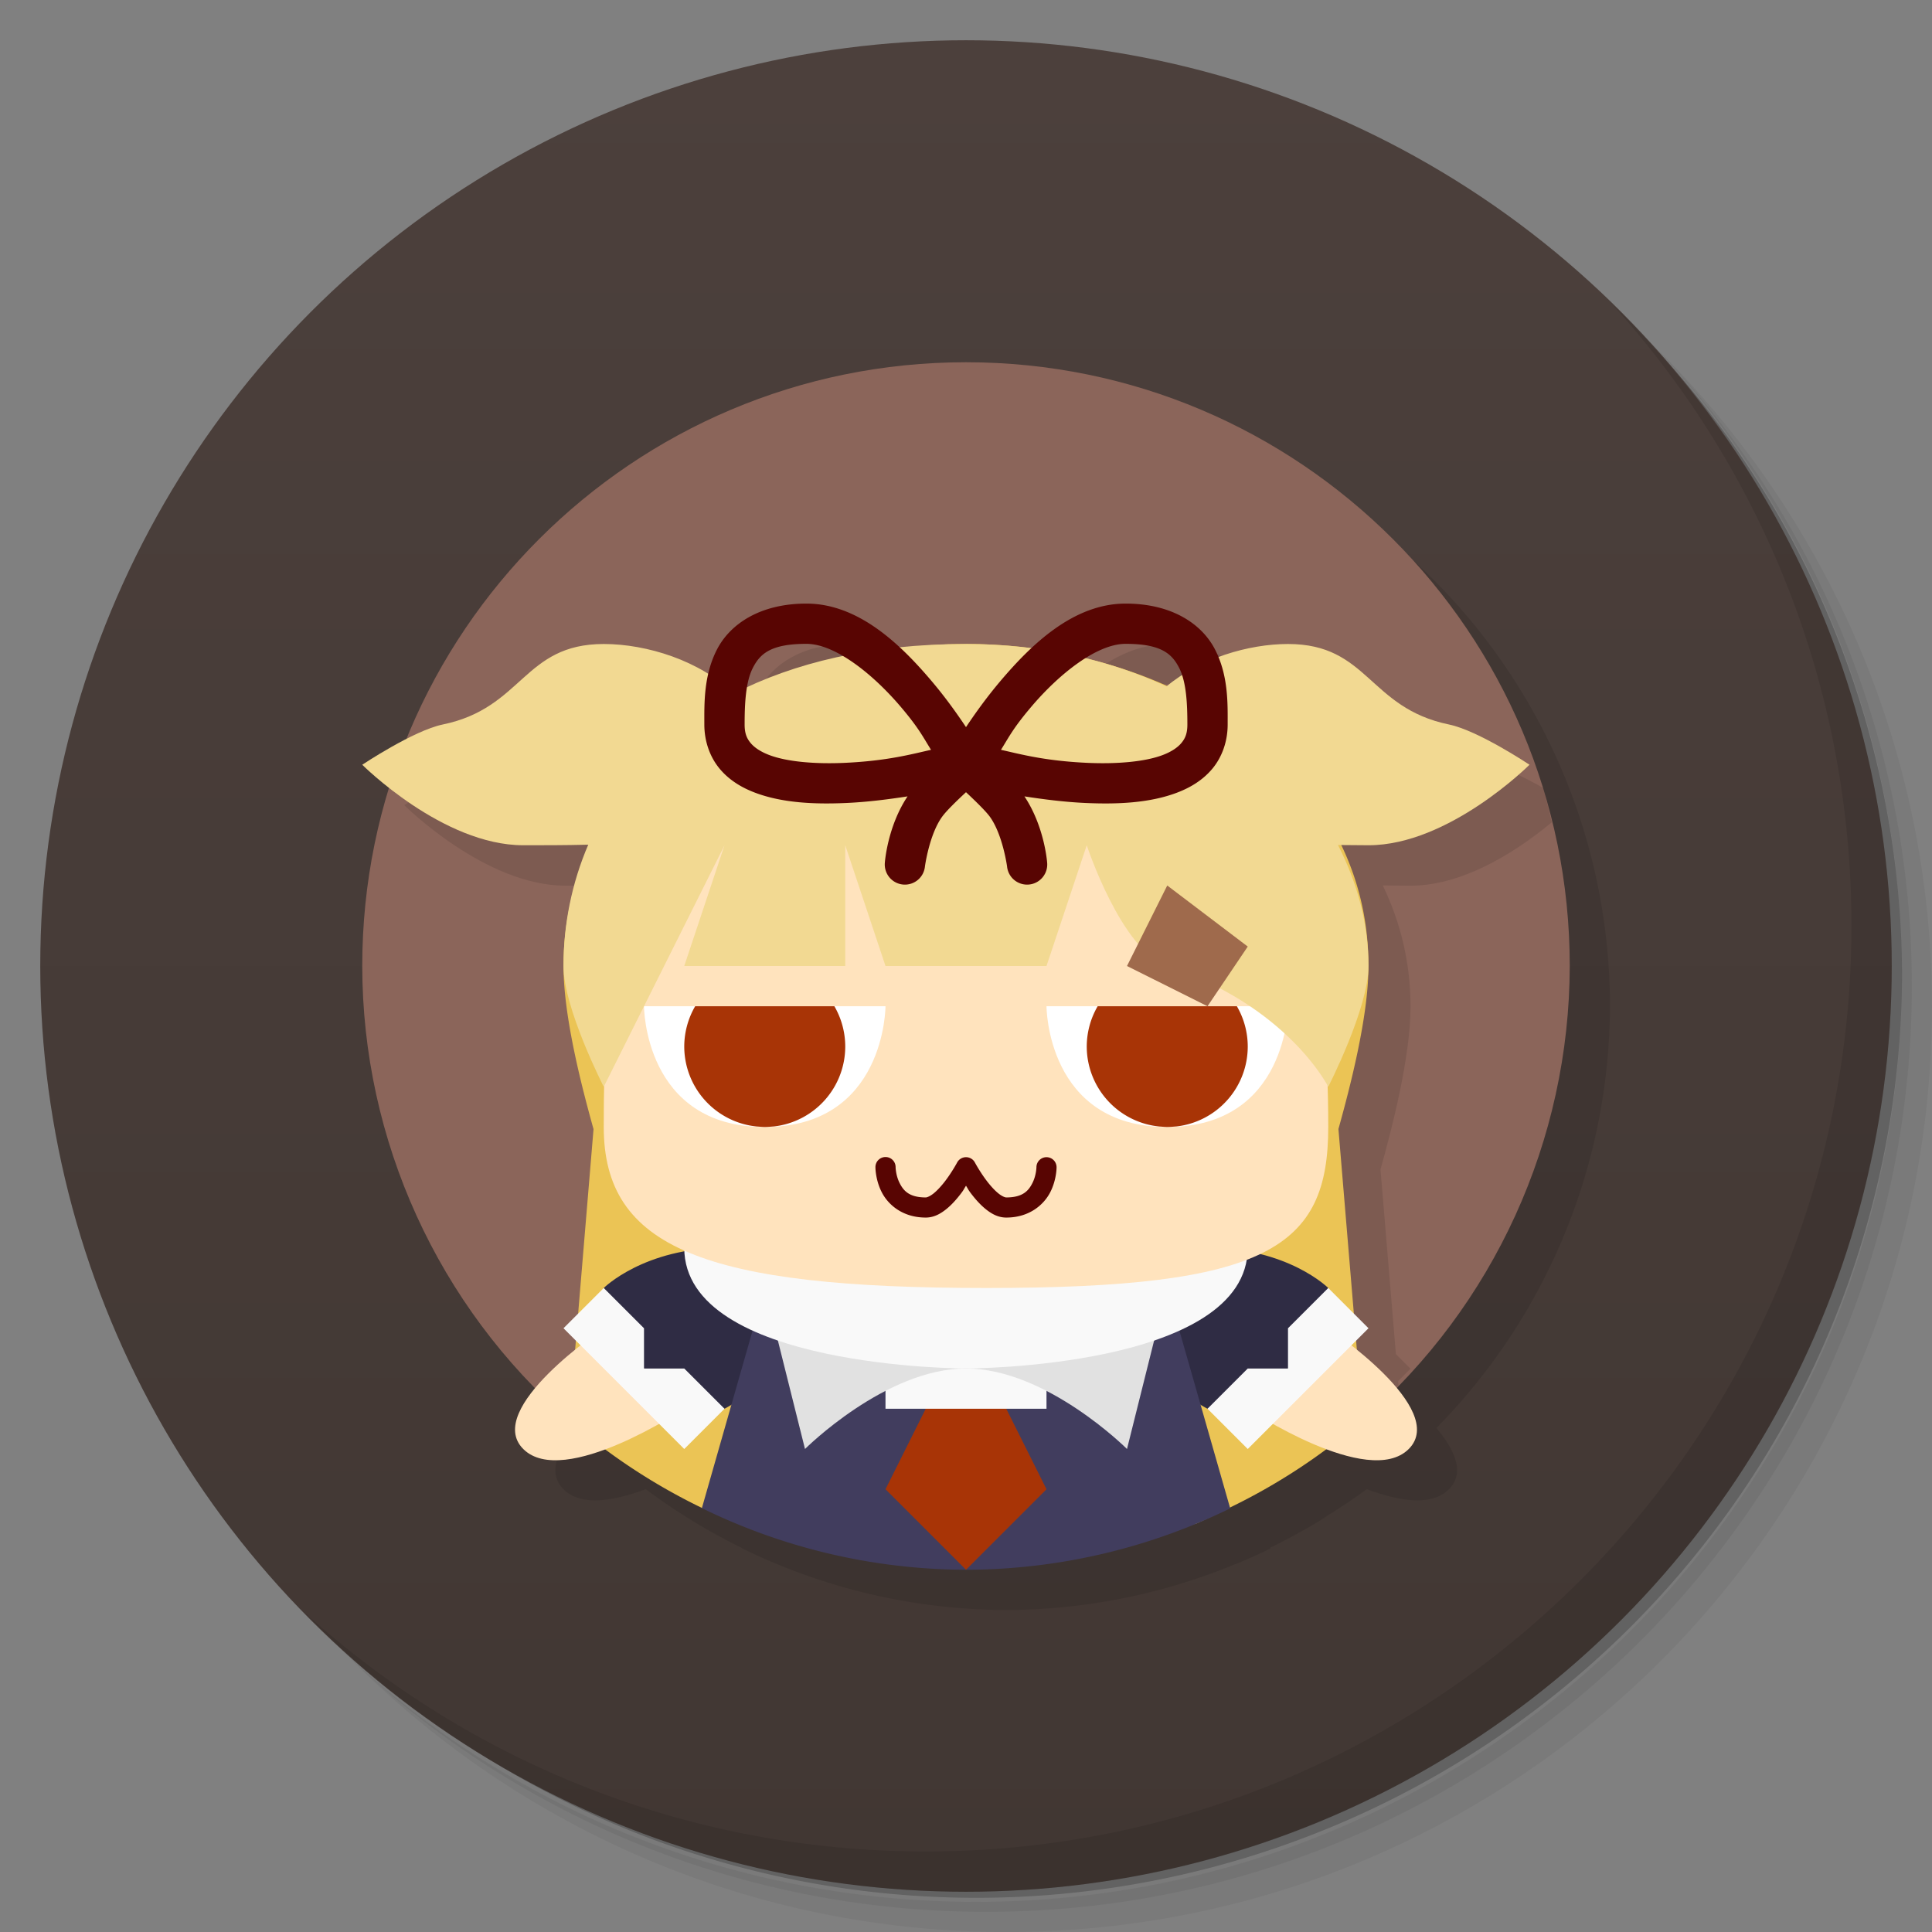 <svg version="1.1" viewBox="0 0 48 48" xmlns="http://www.w3.org/2000/svg">
 <rect x="0" y="0" width="48" height="48" fill="#808080" stroke="none"/>
 <defs>
  <linearGradient id="bg" x2="0" y1="1" y2="47" gradientUnits="userSpaceOnUse">
   <stop style="stop-color:#4c403c" offset="0"/>
   <stop style="stop-color:#413733" offset="1"/>
  </linearGradient>
 </defs>
 <path d="m36.31 5c5.859 4.062 9.688 10.831 9.688 18.5 0 12.426-10.07 22.5-22.5 22.5-7.669 0-14.438-3.828-18.5-9.688 1.037 1.822 2.306 3.499 3.781 4.969 4.085 3.712 9.514 5.969 15.469 5.969 12.703 0 23-10.298 23-23 0-5.954-2.256-11.384-5.969-15.469-1.469-1.475-3.147-2.744-4.969-3.781zm4.969 3.781c3.854 4.113 6.219 9.637 6.219 15.719 0 12.703-10.297 23-23 23-6.081 0-11.606-2.364-15.719-6.219 4.16 4.144 9.883 6.719 16.219 6.719 12.703 0 23-10.298 23-23 0-6.335-2.575-12.06-6.719-16.219z" style="opacity:.05"/>
 <path d="m41.28 8.781c3.712 4.085 5.969 9.514 5.969 15.469 0 12.703-10.297 23-23 23-5.954 0-11.384-2.256-15.469-5.969 4.113 3.854 9.637 6.219 15.719 6.219 12.703 0 23-10.298 23-23 0-6.081-2.364-11.606-6.219-15.719z" style="opacity:.1"/>
 <path d="m31.25 2.375c8.615 3.154 14.75 11.417 14.75 21.13 0 12.426-10.07 22.5-22.5 22.5-9.708 0-17.971-6.135-21.12-14.75a23 23 0 0 0 44.875-7 23 23 0 0 0-16-21.875z" style="opacity:.2"/>
 <circle cx="24" cy="24" r="23" style="fill:url(#bg)"/>
 <path d="m25 10a15 15 0 0 0-13.889 9.357c-0.574 0.292-1.111 0.643-1.111 0.643s0.293 0.261 0.686 0.572a15 15 0 0 0-0.686 4.428 15 15 0 0 0 4.305 10.484c-0.447 0.537-0.712 1.108-0.305 1.516 0.438 0.438 1.258 0.291 2.043-0.002a15 15 0 0 0 2.397 1.465l-0.002 0.006a15 15 0 0 0 6.562 1.531 15 15 0 0 0 5.691-1.139l0.018-0.004a15 15 0 0 0 0.027-0.012 15 15 0 0 0 0.828-0.371l-0.006-0.021a15 15 0 0 0 1.242-0.678 15 15 0 0 0 0.236-0.154 15 15 0 0 0 0.922-0.623c0.785 0.293 1.603 0.44 2.041 0.002 0.409-0.409 0.14-0.983-0.311-1.522a15 15 0 0 0 4.311-10.479 15 15 0 0 0-15-15z" style="opacity:.1"/>
 <path d="m40.03 7.531c3.712 4.084 5.969 9.514 5.969 15.469 0 12.703-10.297 23-23 23-5.954 0-11.384-2.256-15.469-5.969 4.178 4.291 10.01 6.969 16.469 6.969 12.703 0 23-10.298 23-23 0-6.462-2.677-12.291-6.969-16.469z" style="opacity:.1"/>
 <path d="m24 9c-8.284 0-15 6.716-15 15 0.004 4.33 1.879 8.447 5.143 11.293l9.857-9.293 9.857 9.281c3.261-2.843 5.135-6.955 5.143-11.281 0-8.284-6.716-15-15-15z" style="fill:#8b655a"/>
 <path d="m21.08 16c-1.141 0-1.896 0.5-2.227 1.15-0.101 0.198-0.161 0.401-0.207 0.602-0.788-0.495-1.773-0.748-2.602-0.748-2 0-2 1.587-4 2-0.73 0.151-2 1-2 1s2 2 4 2c0.466 0 1.036 8.77e-4 1.615-0.014-0.283 0.658-0.461 1.347-0.549 2.047-0.004 0.026-0.008 0.052-0.012 0.078-0.034 0.295-0.055 0.592-0.055 0.889 0 1.268 0.463 3.038 0.746 4.053l-0.383 4.584-0.363 0.363 0.227 0.227 8.729-8.23 9.857 9.281c0.313-0.273 0.601-0.568 0.889-0.863l-0.008-0.107 0.307-0.307-0.363-0.363-0.383-4.586c0.283-1.016 0.746-2.784 0.746-4.051 0-1.105-0.255-2.107-0.689-3.006 0.234 1e-3 0.49 0.006 0.689 0.006 1.419 0 2.805-0.991 3.51-1.576-0.07-0.287-0.134-0.577-0.221-0.857-0.413-0.235-0.916-0.489-1.289-0.566-2-0.413-2-2-4-2-0.546 0-1.156 0.121-1.736 0.338-0.026-0.064-0.04-0.128-0.072-0.191-0.331-0.651-1.085-1.15-2.227-1.15-0.905 0-1.68 0.505-2.336 1.117-0.01-0.001-0.021-0.003-0.031-0.004-0.139-0.017-0.278-0.034-0.42-0.047-0.391-0.037-0.784-0.062-1.178-0.062-0.381 0-0.76 0.024-1.139 0.059-0.171 0.012-0.357 0.008-0.523 0.025-0.649-0.599-1.413-1.088-2.303-1.088zm0 1c0.27 0 0.577 0.131 0.889 0.311-0.879 0.185-1.66 0.456-2.363 0.783 0.03-0.182 0.071-0.354 0.141-0.49 0.178-0.351 0.439-0.604 1.334-0.604zm7.93 0c0.895 0 1.156 0.253 1.334 0.604 0.029 0.058 0.049 0.128 0.07 0.195-0.129 0.083-0.265 0.157-0.381 0.254-0.328-0.146-0.663-0.278-1.008-0.395-0.063-0.022-0.124-0.044-0.188-0.064-0.268-0.085-0.541-0.159-0.816-0.227 0.346-0.216 0.689-0.367 0.988-0.367z" style="opacity:.1"/>
 <path d="m24 16c-5 0-10 3-10 8 0 1.268 0.463 3.038 0.746 4.053l-0.604 7.24a15 15 0 0 0 3.303 2.174l6.555-1.467 6.531 1.467a15 15 0 0 0 3.326-2.186l-0.604-7.231c0.283-1.016 0.746-2.784 0.746-4.051 0-5-5-8-10-8zm6.311 21.572-0.893 0.344 0.291-0.059a15 15 0 0 0 0.602-0.285z" style="fill:#ebc455"/>
 <path d="m18 31c-2 0-3 1-3 1l0.636 2.39 2.364 0.61s2-1.057 2-2c0-1-1.255-2-2-2z" style="fill:#2f2c44"/>
 <path d="m30 31c2 0 3 1 3 1l-0.636 2.39-2.364 0.61s-2-1.057-2-2c0-1 1.255-2 2-2z" style="fill:#2f2c44"/>
 <path d="m33 33s3 2 2 3-4-1-4-1z" style="fill:#ffe3bd"/>
 <path d="m33 32 1 1-3 3-1-1 1-1h1v-1z" style="fill:#f9f9f9"/>
 <path d="m19 32-1.562 5.469a15 15 0 0 0 6.562 1.531 15 15 0 0 0 6.564-1.525l-1.565-5.475h-10z" style="fill:#413d5e"/>
 <path d="m23 34v1l-1 2 2 2 2-2-1-2v-1z" style="fill:#a83406"/>
 <rect x="22" y="34" width="4" height="1" style="fill:#f9f9f9;paint-order:stroke fill markers"/>
 <path d="m19 32 1 4s2-2 4-2 4 2 4 2l1-4z" style="fill:#e1e1e1"/>
 <path d="m15 33s-3 2-2 3 4-1 4-1z" style="fill:#ffe3bd"/>
 <path d="m17 31c0 3 7 3 7 3s7 0 7-3c0-1-4.478-1-7-1s-7 0-7 1z" style="fill:#f9f9f9"/>
 <path d="m15 32-1 1 3 3 1-1-1-1h-1v-1z" style="fill:#f9f9f9"/>
 <path d="m24 18c-8 0-9 3-9 10 0 3 2.5 4 9.5 4s8.5-1 8.5-4c0-7-2-10-9-10z" style="fill:#ffe3bd"/>
 <path d="m16 25s0 3 3 3 3-3 3-3h-6zm10 0s0 3 3 3 3-3 3-3h-6z" style="fill:#fff;paint-order:stroke fill markers"/>
 <path d="m15 16c-2 0-2 1.587-4 2-0.73 0.151-2 1-2 1s2 2 4 2c0.466 0 1.036 8.81e-4 1.615-0.014-0.413 0.96-0.615 1.986-0.615 3.014 0 1.054 1 3 1 3l3-6-1 3h4v-3l1 3h4l1-3s0.86 2.62 2 3c3 1 4 3 4 3s1-1.946 1-3c0-1.025-0.266-2.048-0.758-3.006 0.251 2.66e-4 0.539 0.006 0.758 0.006 2 0 4-2 4-2s-1.27-0.849-2-1c-2-0.413-2-2-4-2-0.983 0-2.186 0.358-3.018 1.053-1.424-0.66-3.106-1.053-4.982-1.053-2.376 0-4.28 0.469-5.773 1.234-0.826-0.82-2.16-1.234-3.227-1.234z" style="fill:#f2d992"/>
 <path d="m20.035 14.996c-1.141 0-1.896 0.5-2.227 1.15-0.331 0.651-0.309 1.353-0.309 1.853 0 0.416 0.136 0.8 0.371 1.088 0.235 0.288 0.55 0.479 0.889 0.607 0.678 0.256 1.477 0.291 2.262 0.256 0.543-0.024 1.055-0.092 1.527-0.164-0.502 0.752-0.564 1.645-0.564 1.645a0.5 0.5 0 1 0 0.996 0.094s0.106-0.789 0.426-1.232c0.106-0.148 0.366-0.399 0.594-0.611 0.227 0.213 0.487 0.464 0.594 0.611 0.319 0.443 0.426 1.232 0.426 1.232a0.5 0.5 0 1 0 0.996-0.094s-0.063-0.893-0.564-1.645c0.472 0.072 0.984 0.14 1.527 0.164 0.785 0.035 1.584 5.86e-4 2.262-0.256 0.339-0.128 0.653-0.319 0.889-0.607 0.235-0.288 0.371-0.672 0.371-1.088 0-0.5 0.022-1.203-0.309-1.853-0.331-0.651-1.085-1.15-2.227-1.15-1.292 0-2.338 1.012-3.115 1.93-0.348 0.412-0.631 0.811-0.85 1.139-0.219-0.327-0.501-0.727-0.85-1.139-0.777-0.918-1.823-1.93-3.115-1.93zm0 1c0.708 0 1.646 0.741 2.352 1.574 0.446 0.527 0.545 0.74 0.744 1.059-0.487 0.109-1.09 0.276-2.152 0.324-0.715 0.032-1.416-0.024-1.863-0.193-0.224-0.085-0.378-0.191-0.471-0.305-0.093-0.114-0.145-0.236-0.145-0.455 0-0.5 0.023-1.05 0.201-1.4 0.178-0.351 0.439-0.604 1.334-0.604zm7.93 0c0.895 0 1.156 0.253 1.334 0.604 0.178 0.351 0.201 0.9 0.201 1.4 0 0.219-0.052 0.342-0.145 0.455-0.093 0.114-0.247 0.22-0.471 0.305-0.447 0.169-1.148 0.225-1.863 0.193-1.062-0.048-1.665-0.215-2.152-0.324 0.199-0.318 0.298-0.532 0.744-1.059 0.705-0.834 1.643-1.574 2.352-1.574z" style="color-rendering:auto;color:#000000;dominant-baseline:auto;fill:#580502;font-feature-settings:normal;font-variant-alternates:normal;font-variant-caps:normal;font-variant-ligatures:normal;font-variant-numeric:normal;font-variant-position:normal;image-rendering:auto;isolation:auto;mix-blend-mode:normal;shape-padding:0;shape-rendering:auto;solid-color:#000000;text-decoration-color:#000000;text-decoration-line:none;text-decoration-style:solid;text-indent:0;text-orientation:mixed;text-transform:none;white-space:normal"/>
 <path d="m28 24 1-2 2 1.517-1 1.483z" style="fill:#9f6a4c"/>
 <path d="m17.271 25a2 2 0 0 0-0.271 1 2 2 0 0 0 1.805 1.988c0.066 0.003 0.126 0.012 0.195 0.012 0.083 0 0.154-0.009 0.232-0.014a2 2 0 0 0 1.768-1.986 2 2 0 0 0-0.27-1h-3.459zm10 0a2 2 0 0 0-0.271 1 2 2 0 0 0 1.805 1.988c0.066 0.003 0.126 0.012 0.195 0.012 0.083 0 0.154-0.009 0.232-0.014a2 2 0 0 0 1.768-1.986 2 2 0 0 0-0.27-1h-3.459z" style="fill:#a83406;paint-order:stroke fill markers"/>
 <path d="m21.996 28.746a0.25 0.25 0 0 0-0.246 0.254s-0.003 0.302 0.152 0.611c0.155 0.31 0.514 0.639 1.098 0.639 0.206 0 0.372-0.098 0.512-0.211s0.26-0.252 0.363-0.387c0.074-0.097 0.071-0.109 0.125-0.193 0.054 0.084 0.051 0.096 0.125 0.193 0.103 0.135 0.223 0.273 0.363 0.387 0.14 0.113 0.305 0.211 0.512 0.211 0.583 0 0.943-0.329 1.098-0.639 0.155-0.31 0.152-0.611 0.152-0.611a0.25 0.25 0 1 0-0.5 0s-0.003 0.198-0.098 0.389c-0.095 0.19-0.236 0.361-0.652 0.361-0.029 0-0.106-0.027-0.197-0.102-0.092-0.074-0.193-0.186-0.281-0.301-0.176-0.23-0.301-0.465-0.301-0.465a0.25 0.25 0 0 0-0.441 0s-0.125 0.235-0.301 0.465c-0.088 0.115-0.19 0.227-0.281 0.301-0.092 0.074-0.168 0.102-0.197 0.102-0.417 0-0.557-0.171-0.652-0.361-0.095-0.19-0.098-0.389-0.098-0.389a0.25 0.25 0 0 0-0.254-0.254z" style="color-rendering:auto;color:#000000;dominant-baseline:auto;fill:#580502;font-feature-settings:normal;font-variant-alternates:normal;font-variant-caps:normal;font-variant-ligatures:normal;font-variant-numeric:normal;font-variant-position:normal;image-rendering:auto;isolation:auto;mix-blend-mode:normal;shape-padding:0;shape-rendering:auto;solid-color:#000000;text-decoration-color:#000000;text-decoration-line:none;text-decoration-style:solid;text-indent:0;text-orientation:mixed;text-transform:none;white-space:normal"/>
</svg>
